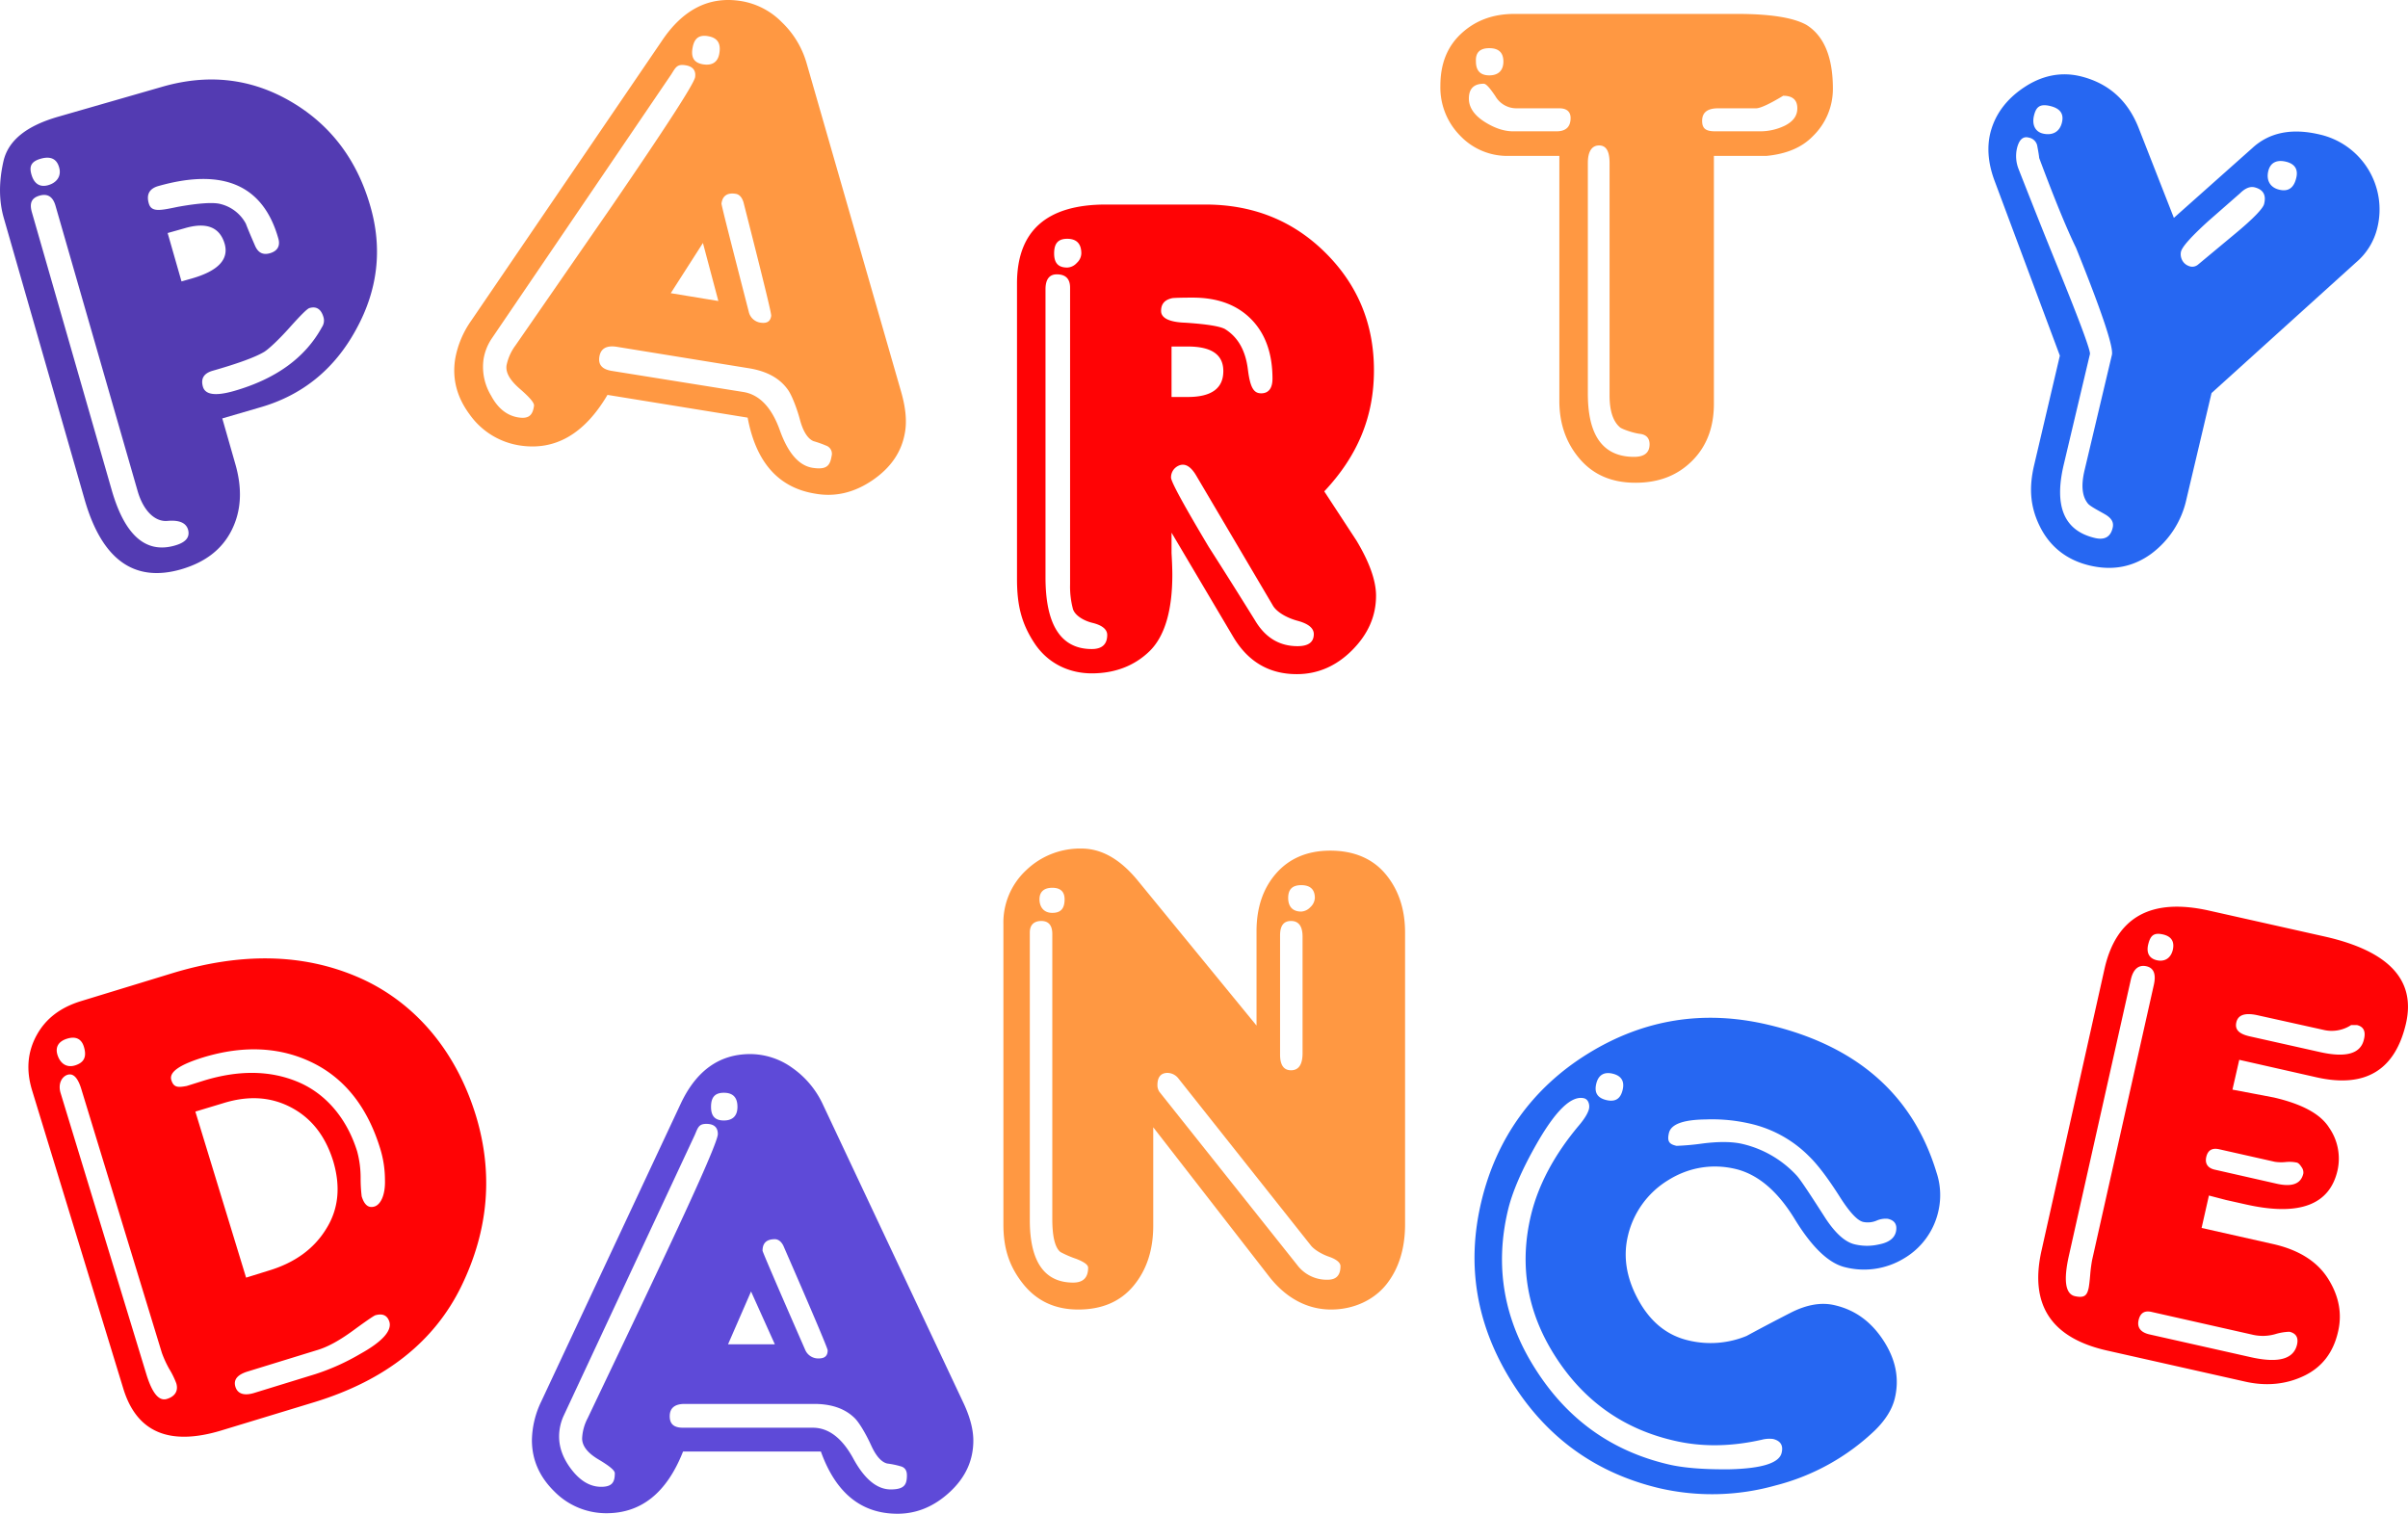 <svg xmlns="http://www.w3.org/2000/svg" width="920.8" height="578.9" viewBox="-0.001 -0.023 920.823 578.923" style=""><g><title>event56_341952502</title><g data-name="Layer 2"><path d="M141.6 78.8q7.1 24.5-5.5 47.3c-8.3 15.2-20.6 25.1-36.7 29.7L85 160l5 17.5c2.7 9.4 2.3 17.8-1.4 25.2s-10.1 12.3-19.3 15c-18 5.2-30.3-3.7-36.9-26.5l-31-108c-1.8-6.4-1.9-13.5-.1-21.5s8.8-13.6 21-17.1l39.6-11.4q26.5-7.7 49.3 5.6c15.1 8.8 25.3 22.2 30.4 40zM71.9 202.5c-.8-2.6-3.4-3.7-7.9-3.3s-9.1-3.5-11.4-11.5L21.2 78.6c-1-3.4-3-4.7-6.1-3.8s-3.9 2.9-2.9 6.4l30.6 106.5c5 17.1 13 24.1 24.1 20.9 4.2-1.2 5.8-3.2 5-6.1zM22.6 64c-.9-3.3-3.3-4.4-7.1-3.3s-4.4 3.1-3.4 6.3 3.1 4.7 6.3 3.8 5.2-3.4 4.2-6.8zm83.8 27.1q-8.7-30.6-46.1-19.9c-3.2 1-4.4 3.2-3.4 6.6s4.3 2.7 11 1.3c8.3-1.5 13.8-1.8 16.4-1.1a15.1 15.1 0 0 1 9.7 7.5c1.1 2.9 2.3 5.6 3.5 8.4s3.1 3.7 5.8 2.9 4-2.7 3.1-5.7zm17.3 30.2c-.9-3.1-2.7-4.3-5.4-3.5-.9.3-3.4 2.8-7.6 7.5s-7.9 8.1-9.6 9.2c-3.5 2.1-10.1 4.5-19.9 7.3-3.3 1-4.5 3-3.6 6.1s4.9 3.6 11.9 1.6c16-4.6 27.2-12.7 33.6-24.4a4.5 4.5 0 0 0 .6-3.8zM85.9 93.2c-1.9-6.4-7-8.4-15.4-5.9l-6.4 1.8 5.3 18.5 3.9-1.1c10.1-2.9 14.3-7.3 12.6-13.3z" fill="#533bb2"></path><path d="M346.1 165.1c-1.2 7.6-5.4 13.7-12.4 18.5s-14.3 6.5-21.8 5.2c-14.1-2.2-22.8-11.9-26-29.1l-53.6-8.7c-8.9 15.1-20.2 21.5-33.8 19.3a28.8 28.8 0 0 1-18.9-11.8c-4.9-6.6-6.8-13.7-5.5-21.5a36.4 36.4 0 0 1 6.1-14.4l72.9-107C261.2 3.5 271.3-1.6 283.5.4A28.2 28.2 0 0 1 299 8.5a35.1 35.1 0 0 1 9.4 15.5l36.3 126.2c1.6 5.7 2.1 10.7 1.4 14.9zM265.8 29.5c.4-2.6-.9-4.2-3.9-4.6s-3.5.8-5.2 3.5L188 129.5a19.8 19.8 0 0 0-3.1 7.9 21.2 21.2 0 0 0 2.9 13.9c2.6 4.9 6.1 7.6 10.3 8.3s5.6-.9 6.1-4.4c.2-1.1-1.6-3.2-5.4-6.5s-5.5-6.2-5.1-9a19.2 19.2 0 0 1 3.4-7.6l36.8-53.2c20.8-30.4 31.5-46.9 31.9-49.4zM318 174.4a3.3 3.3 0 0 0-2.1-4 40 40 0 0 0-4.8-1.7c-2.2-.9-4-3.7-5.2-8.2s-3.2-9.6-4.7-11.6c-3.1-4.3-8-7-14.9-8.1l-50.5-8.2c-3.9-.6-6.1.7-6.6 3.8s1.1 4.8 4.6 5.4l50.5 8.1c6.1 1 10.8 5.9 13.9 14.6s7.3 13.6 12.6 14.4 6.6-.8 7.2-4.5zM275.1 20.2c.6-3.7-.8-5.8-4.4-6.4s-5.3 1-5.9 4.7.8 5.6 4.2 6.1 5.6-.9 6.1-4.4zm-.4 94.9l-5.9-22.2-12.3 19.2zm20.2 5.7c.2-.7-3.4-15.2-10.6-43.5-.6-1.9-1.6-3-3-3.2-3.1-.5-5 .7-5.4 3.7-.1.4 3.4 14.1 10.4 41.3a5.4 5.4 0 0 0 4.7 4.3c2.3.3 3.6-.5 3.9-2.6z" fill="#ff9842"></path><path d="M526.2 227.8c0 7.9-3.1 14.8-9.2 20.9s-13.2 9.1-21.1 9.1c-10.5 0-18.5-4.7-24.1-13.9L448 203.7v7.8c.2 3.5.3 6.3.3 8.3 0 13.9-3 23.7-8.8 29.3s-13.3 8.4-22 8.4-16.8-3.8-21.9-11.5-6.7-14.8-6.7-24.6v-113q0-30.2 34-30.2h38c18 0 33.3 6 45.7 18.2s18.8 27.2 18.8 45.2-6.4 32.9-19 46.3l12.3 18.8c5 8.3 7.5 15.4 7.5 21.1zm-102.8 15c0-2.1-1.9-3.7-5.6-4.6s-6.8-3-7.5-5.3a33.1 33.1 0 0 1-1.1-9.4V110q0-5.1-5.1-5.1c-2.8 0-4.3 1.9-4.3 5.7v110.2c0 18.2 5.9 27.4 17.7 27.4 3.9 0 5.9-1.8 5.9-5.4zm-9.9-145.9c0-3.7-1.8-5.6-5.4-5.6s-5 1.9-5 5.6 1.6 5.4 5 5.4a5.2 5.2 0 0 0 3.7-1.8 5.1 5.1 0 0 0 1.7-3.6zm73.1 47.9c0-9.6-2.7-17.2-8.1-22.7s-12.8-8.3-22.4-8.3c-4.5 0-7.1.1-7.8.2-2.9.6-4.3 2.2-4.3 4.9s3.1 4.3 9.4 4.5q12 .8 15 2.4c5 3.1 7.9 8.2 8.8 15.5s2.4 9.1 5.1 9.1 4.3-1.8 4.3-5.6zm15.8 97.7c0-2.3-2.1-4-6.2-5.1s-8.2-3.4-9.6-6.1l-29.2-49.5c-1.6-2.7-3.3-4.1-5.1-4.1s-4.5 1.7-4.5 4.9c0 1.6 4.8 10.4 14.4 26.5 5.9 9.2 11.8 18.6 17.7 28.1 3.9 6.6 9.3 9.9 16.3 9.9 4.1 0 6.2-1.5 6.2-4.6zm-34.6-100.6c0-6.3-4.5-9.4-13.6-9.4H448v19.3h6.2c9.1 0 13.6-3.3 13.6-9.9z" fill="#ff0305"></path><path d="M700.9 33.9a25.1 25.1 0 0 1-7.7 18.2q-6.2 6.4-17.7 7.5h-20.1v94.8c0 8.9-2.7 16.2-8.3 21.8s-12.7 8.4-21.7 8.4-16-3-21.2-9-7.9-13.4-7.9-22.3V59.6H577a24.8 24.8 0 0 1-18.7-7.8 26.2 26.2 0 0 1-7.5-19c0-8.4 2.6-15 8-20s12.1-7.5 20.3-7.5h85.2c12.6 0 21.5 1.4 26.5 4.2 6.7 4.2 10.1 12.3 10.1 24.4zM600.6 45.1c0-2.4-1.5-3.7-4.3-3.7h-16.4a9.3 9.3 0 0 1-8.1-4.7c-2.1-3.1-3.5-4.7-4.4-4.7q-5.7 0-5.7 5.7c0 3.3 2 6.3 5.9 8.8s7.6 3.7 11 3.7h16.6q5.4 0 5.4-5.1zm-25.7-21.6q0-5.1-5.4-5.1t-5.1 5.1c0 3.5 1.7 5.3 5.1 5.3s5.4-1.8 5.4-5.3zm55.9 146.4c0-2.3-1.2-3.7-3.7-4s-6.5-1.7-7.5-2.4c-2.7-2.2-4.1-6.3-4.1-12.3V62.3c0-4.5-1.3-6.7-4-6.7s-4.3 2.2-4.3 6.7v88.3c0 16.1 5.9 24.1 17.7 24.1 3.9 0 5.9-1.6 5.9-4.8zm56.5-128.5q0-4.8-5.4-4.8c-5.3 3.2-8.8 4.8-10.4 4.8H657c-4.1 0-6.1 1.6-6.1 4.8s1.7 4 5.1 4h17.1a21.6 21.6 0 0 0 9.5-2.2c3.1-1.6 4.7-3.7 4.7-6.6z" fill="#ff9842"></path><path d="M909.1 87.1a24.9 24.9 0 0 1-8.1 13.2l-55.3 50-9.6 40.6a35.3 35.3 0 0 1-13.5 20.9c-6.9 5-14.6 6.5-23.3 4.5s-15.2-7-19.1-14.7-4.4-15.1-2.3-23.9l9.8-41.7-24.9-66.7c-2.5-6.6-3-12.6-1.8-18 1.7-7.3 6.1-13.3 13-17.9s14.1-6 21.4-4.3c10.8 2.6 18.3 9.2 22.5 20l13.4 34.2 30-26.7c6.5-6 15.1-7.7 25.7-5.2a29.4 29.4 0 0 1 22.1 35.7zM807.9 201.8c.5-2.1-.5-3.7-2.9-5.1s-6-3.2-6.7-4.3c-2.1-2.7-2.5-6.8-1.2-12.4l10.5-44.3c.7-2.9-3.9-16.6-13.7-40.9-3.7-7.6-8.4-19.1-14.1-34.4-.1-1.1-.4-2.8-.8-4.9a4 4 0 0 0-3.2-2.9c-2.2-.6-3.7.8-4.5 4.1a13.5 13.5 0 0 0 .6 7.9c4.9 12.5 9.9 25.1 15 37.6 8.5 20.9 12.6 32 12.3 33.2l-10 42.2c-3.8 16 .1 25.3 11.8 28.1q5.7 1.4 6.9-3.9zm-19.4-155c.8-3.3-.7-5.4-4.6-6.3s-5.3.4-6.1 3.7.3 6.2 3.6 6.9 6.2-.5 7.1-4.3zM865.8 78c.9-3.5-.4-5.6-3.7-6.4-1.7-.4-3.6.4-5.5 2.3l-12.1 10.6c-6.6 6-10.1 9.9-10.5 11.8s.5 4.8 3.6 5.6a3.4 3.4 0 0 0 2.9-.7l13.7-11.4c7.4-6.1 11.2-10.1 11.6-11.8zm12.3-10c.8-3.3-.6-5.4-4-6.2s-5.9.3-6.7 3.6.5 6.2 4.1 7.1 5.7-.7 6.6-4.5z" fill="#2667f2"></path><g><path d="M182 426.7q10 33-5.5 65t-56.2 44.5L84.8 547c-20 6.1-32.6.8-37.7-16.1L12.3 417.1c-2.4-7.8-1.8-14.8 1.7-21.2s9.1-10.6 16.8-13l35-10.7c26.3-8 49.9-7.6 70.9 1.4s37.4 27.3 45.3 53.1zM67.4 529a32.3 32.3 0 0 0-2.7-5.5 40.9 40.9 0 0 1-2.8-6.1L31 416.2c-1.3-4.1-3-5.8-5.1-5.2s-3.9 3.3-2.7 7.1L56.1 526c2.2 6.9 4.7 9.9 7.7 9s4.5-3 3.6-6zM32.1 400.4c-.9-3.1-3.1-4.2-6.4-3.2s-4.7 3.2-3.7 6.3 3.4 5 6.8 3.9 4.4-3.3 3.3-7zm116.8 105.1c-.8-2.5-2.6-3.3-5.4-2.5q-1.2.5-8.7 6c-5.1 3.7-9.6 6.2-13.8 7.4l-26.3 8.1c-3.9 1.2-5.5 3.1-4.7 5.8s3.3 3.6 7.2 2.4l23.4-7.2a85.9 85.9 0 0 0 17.1-7.7c8.5-4.7 12.2-8.9 11.2-12.3zm-3.5-66.2c-4.8-15.7-13.4-26.7-25.7-32.8s-26.4-6.9-42.1-2.1c-9 2.8-13 5.6-12.1 8.6s2.6 2.9 5.9 2.3l6.7-2.1c13.2-4 25.1-3.9 35.7.5s18.8 13.8 22.8 26.7a39 39 0 0 1 1.3 10.2 58 58 0 0 0 .4 6.9c1 3.3 2.6 4.6 4.9 3.9s4.2-4.3 4-10.2a40.7 40.7 0 0 0-1.8-11.9zm-18 4.7c-3-9.6-8.3-16.4-16.1-20.5s-16.4-4.6-26-1.6l-10.6 3.2 19.4 63.5 8.7-2.7q14.9-4.5 21.9-15.9c4.8-7.6 5.6-16.3 2.7-26z" fill="#ff0305"></path><path d="M372.2 550.9c0 7.5-2.9 14-8.9 19.6s-12.7 8.4-20.1 8.4c-13.8 0-23.6-7.9-29.3-23.8h-52.7c-6.2 15.7-15.9 23.6-29.3 23.6a27.8 27.8 0 0 1-19.9-8.3c-5.7-5.6-8.6-12.1-8.6-19.7a35.3 35.3 0 0 1 3.6-14.8l53.2-113.6q8.9-19.2 26.7-19.2a27.7 27.7 0 0 1 16.1 5.3 35 35 0 0 1 11.4 13.4l54.2 115.1c2.4 5.2 3.6 9.9 3.6 14zm-97.7-117.2c0-2.6-1.5-3.9-4.4-3.9s-3.2 1.4-4.4 4.2l-50.1 107.3a19.1 19.1 0 0 0-1.8 8.1c0 4.3 1.6 8.6 4.9 12.8s7 6.4 11.2 6.4 5.2-1.8 5.2-5.2c0-1.1-2.1-2.8-6.3-5.3s-6.2-5.2-6.2-8a18.3 18.3 0 0 1 2.1-7.7c9-18.9 18-37.7 26.9-56.6q22.9-48.4 22.9-52.1zm72.3 130.5c0-1.9-.8-3.1-2.6-3.5a30.5 30.5 0 0 0-4.9-1c-2.2-.5-4.3-2.8-6.2-7s-4.5-8.6-6.2-10.3c-3.7-3.7-8.9-5.5-15.6-5.5h-49.5c-3.8 0-5.7 1.6-5.7 4.7s1.7 4.4 5.1 4.4h49.6c6 0 11.2 3.9 15.5 11.8s9.1 11.8 14.3 11.8 6.2-1.8 6.2-5.4zM282 423.3c0-3.6-1.7-5.4-5.2-5.4s-4.9 1.8-4.9 5.4 1.6 5.2 4.9 5.2 5.2-1.7 5.2-5.2zm14.3 90.8l-9.1-20.2-8.8 20.2zm20.2 2.3c0-.7-5.6-14-16.9-39.9-.8-1.7-2-2.6-3.3-2.6-3.2 0-4.7 1.5-4.7 4.4 0 .4 5.4 13 16.3 37.9a5.4 5.4 0 0 0 5.2 3.3c2.3 0 3.4-1 3.4-3.1z" fill="#5e4ad8"></path><path d="M537.3 468.2c0 9.3-2.4 16.9-7 22.8s-12.3 9.8-21.3 9.8-17.3-4.3-23.9-12.9L441 431.1v37.6c0 9.3-2.5 17-7.6 23.1s-12.2 9-21.1 9-16-3.3-21.3-10.1-7.3-13.7-7.3-22.5V353.5a27.3 27.3 0 0 1 8.7-20.7 29.7 29.7 0 0 1 21.1-8.3c7.7 0 14.7 4 21.3 11.9l45.7 55.8v-36.1c0-9 2.5-16.4 7.5-22.1s11.9-8.7 20.7-8.7 16 2.9 21 8.8 7.6 13.4 7.6 22.5zm-121.2 16.6c0-1.1-1.5-2.2-4.6-3.4a39.7 39.7 0 0 1-6-2.6c-2.1-1.7-3.1-6-3.1-12.7V357.2c0-3.3-1.4-5-4.2-5s-4.4 1.5-4.4 4.4v110c0 15.9 5.6 23.9 16.6 23.9q5.7 0 5.7-5.7zm-9-140.9c0-2.9-1.6-4.4-4.7-4.4s-4.9 1.5-4.9 4.4 1.6 5.2 4.9 5.2 4.7-1.7 4.7-5.2zm105.5 140.3c0-1.3-1.5-2.6-4.4-3.6s-5.8-2.8-7-4.4l-50.6-63.8a5.4 5.4 0 0 0-4.1-2.1c-2.6 0-3.9 1.6-3.9 4.7a4.5 4.5 0 0 0 .8 2.6l52.6 66.1a14.1 14.1 0 0 0 11.7 5.7c3.3 0 4.9-1.7 4.9-5.2zm-14.5-81.4v-44.6c0-4-1.5-6-4.4-6s-4.2 1.9-4.2 5.5v45.6q0 6 4.2 6c2.9 0 4.4-2.2 4.4-6.5zm4.7-59.4c0-3.3-1.8-4.9-5.2-4.9s-5 1.6-5 4.9 1.7 5.2 5 5.2a5.2 5.2 0 0 0 3.5-1.7 5.1 5.1 0 0 0 1.7-3.5z" fill="#ff9842"></path><path d="M724.6 534.7c-1 4.2-3.5 8.2-7.4 12.1a85.5 85.5 0 0 1-38.3 21.3 89.6 89.6 0 0 1-44.5 1c-24.2-5.8-43-19.3-56.4-40.8s-17.3-44.3-11.6-68.5 19.5-43.7 40.9-56.9 44.4-16.8 68.9-11q50.8 12 64.3 56.4a27.3 27.3 0 0 1 .8 14.6 28 28 0 0 1-13.3 18.4 29.4 29.4 0 0 1-22.5 3.3c-6.2-1.5-12.6-7.6-19.2-18.4S672.1 449 663.5 447s-17.6-.7-25.7 4.4a33.9 33.9 0 0 0-15.3 21.3c-1.9 8.1-.5 16.3 4.1 24.6s10.9 13.4 19 15.3a36.1 36.1 0 0 0 22.3-1.7q8.3-4.5 17.1-9c6-3 11.6-4 16.8-2.7 7.6 1.8 13.7 6.2 18.4 13.4s6.2 14.5 4.4 22.1zm-43.3 20.9c.7-2.8-.4-4.6-3.3-5.3a11.6 11.6 0 0 0-4.3.3c-12 2.7-23.2 2.8-33.7.3q-28.9-6.7-45.2-32.1t-9.3-54.3c2.8-11.4 8.8-22.8 18.2-34 2.3-2.7 3.5-4.8 3.9-6.3s-.1-3.8-1.9-4.2c-4.8-1.1-10.7 4.6-17.9 17.1-5.9 10.3-9.6 19-11.2 25.9q-7.6 32.3 10.7 60.8c12.2 19.1 29 31.1 50.6 36.2 5.9 1.4 13.7 2 23.5 1.9 12.4-.3 19-2.4 19.9-6.3zm-60.8-138.8c.8-3.3-.5-5.4-3.8-6.2s-5.5.5-6.3 3.9.5 5.4 3.9 6.2 5.4-.5 6.2-3.9zM725 471.1c.6-2.7-.4-4.4-3.1-5a8.6 8.6 0 0 0-4.3.7 8.6 8.6 0 0 1-5.1.5c-2.2-.5-5.1-3.6-8.7-9.2-4.8-7.6-8.8-12.8-12-15.9a46.1 46.1 0 0 0-22.6-12.5 64.3 64.3 0 0 0-16.9-1.6c-8.6.1-13.3 1.8-14.1 5.2s.3 4.3 2.9 4.9a96 96 0 0 0 10-.9c6.3-.8 11.2-.7 14.9.1a40.9 40.9 0 0 1 21.1 12.2c1.6 1.8 5.2 7.3 11.1 16.5 3.8 5.7 7.5 9 11.2 9.8a20 20 0 0 0 9.1 0c3.7-.7 5.9-2.3 6.5-4.8z" fill="#2667f2"></path><path d="M894.1 509.2c-1.8 8-6.1 13.6-12.9 16.9s-14.4 4.1-22.5 2.3l-52.9-11.9c-21.4-4.8-29.8-17.5-25.1-38.3l24.1-107.8c4.5-19.7 17.7-27.1 39.8-22.2l44.6 10q36.4 8.3 30.9 33c-4.1 18-15.5 25-34.2 20.8l-29.6-6.7-2.6 11.4 7.4 1.4 8.4 1.6c10.8 2.5 17.9 6.3 21.2 11.6a20.7 20.7 0 0 1 3.2 16.2q-4.5 20-35.1 13.1l-7.6-1.7-6.5-1.7-2.8 12.4 27.1 6.1c9.9 2.2 17 6.6 21.2 13.2s5.5 13.4 3.9 20.3zm-95.4-16.6q.3-1.5.6-5.1c.2-2.5.5-4.3.7-5.5l23.6-105.2c1-4.3 0-6.7-2.9-7.3s-5 1.1-5.9 5.3L791.2 480c-2.2 9.7-1.4 14.9 2.3 15.7s4.6-.4 5.2-3.1zm32.2-129.4c.7-3.2-.6-5.2-4-5.9s-4.6.6-5.4 3.8.3 5.4 3.2 6.1 5.4-.6 6.2-4zm47.5 151c.6-2.7-.4-4.3-2.9-4.9a21.1 21.1 0 0 0-5.4.9 17.2 17.2 0 0 1-8.4.3l-39-8.8c-2.7-.6-4.3.5-4.9 3.2s.7 4.6 4.1 5.4l38.7 8.7c10.6 2.4 16.5.8 17.8-4.8zM904 397.4q1.1-4.5-2.7-5.4h-2.2a13.6 13.6 0 0 1-10.8 1.8l-24.8-5.5c-4.8-1.1-7.6-.3-8.3 2.6s1.1 4.5 5 5.4l26.8 6c10.1 2.3 15.8.7 17-4.9zm-23.2 51.4a3.4 3.4 0 0 0-.7-2.5c-.7-1.1-1.3-1.6-1.8-1.7a13.8 13.8 0 0 0-4.3-.2 16.5 16.5 0 0 1-4.1-.1l-21.3-4.8c-2.7-.6-4.3.4-4.9 2.9s.5 4.3 3.2 4.9l23.8 5.4c5.9 1.3 9.2 0 10.1-3.9z" fill="#ff0305"></path></g></g></g></svg>
